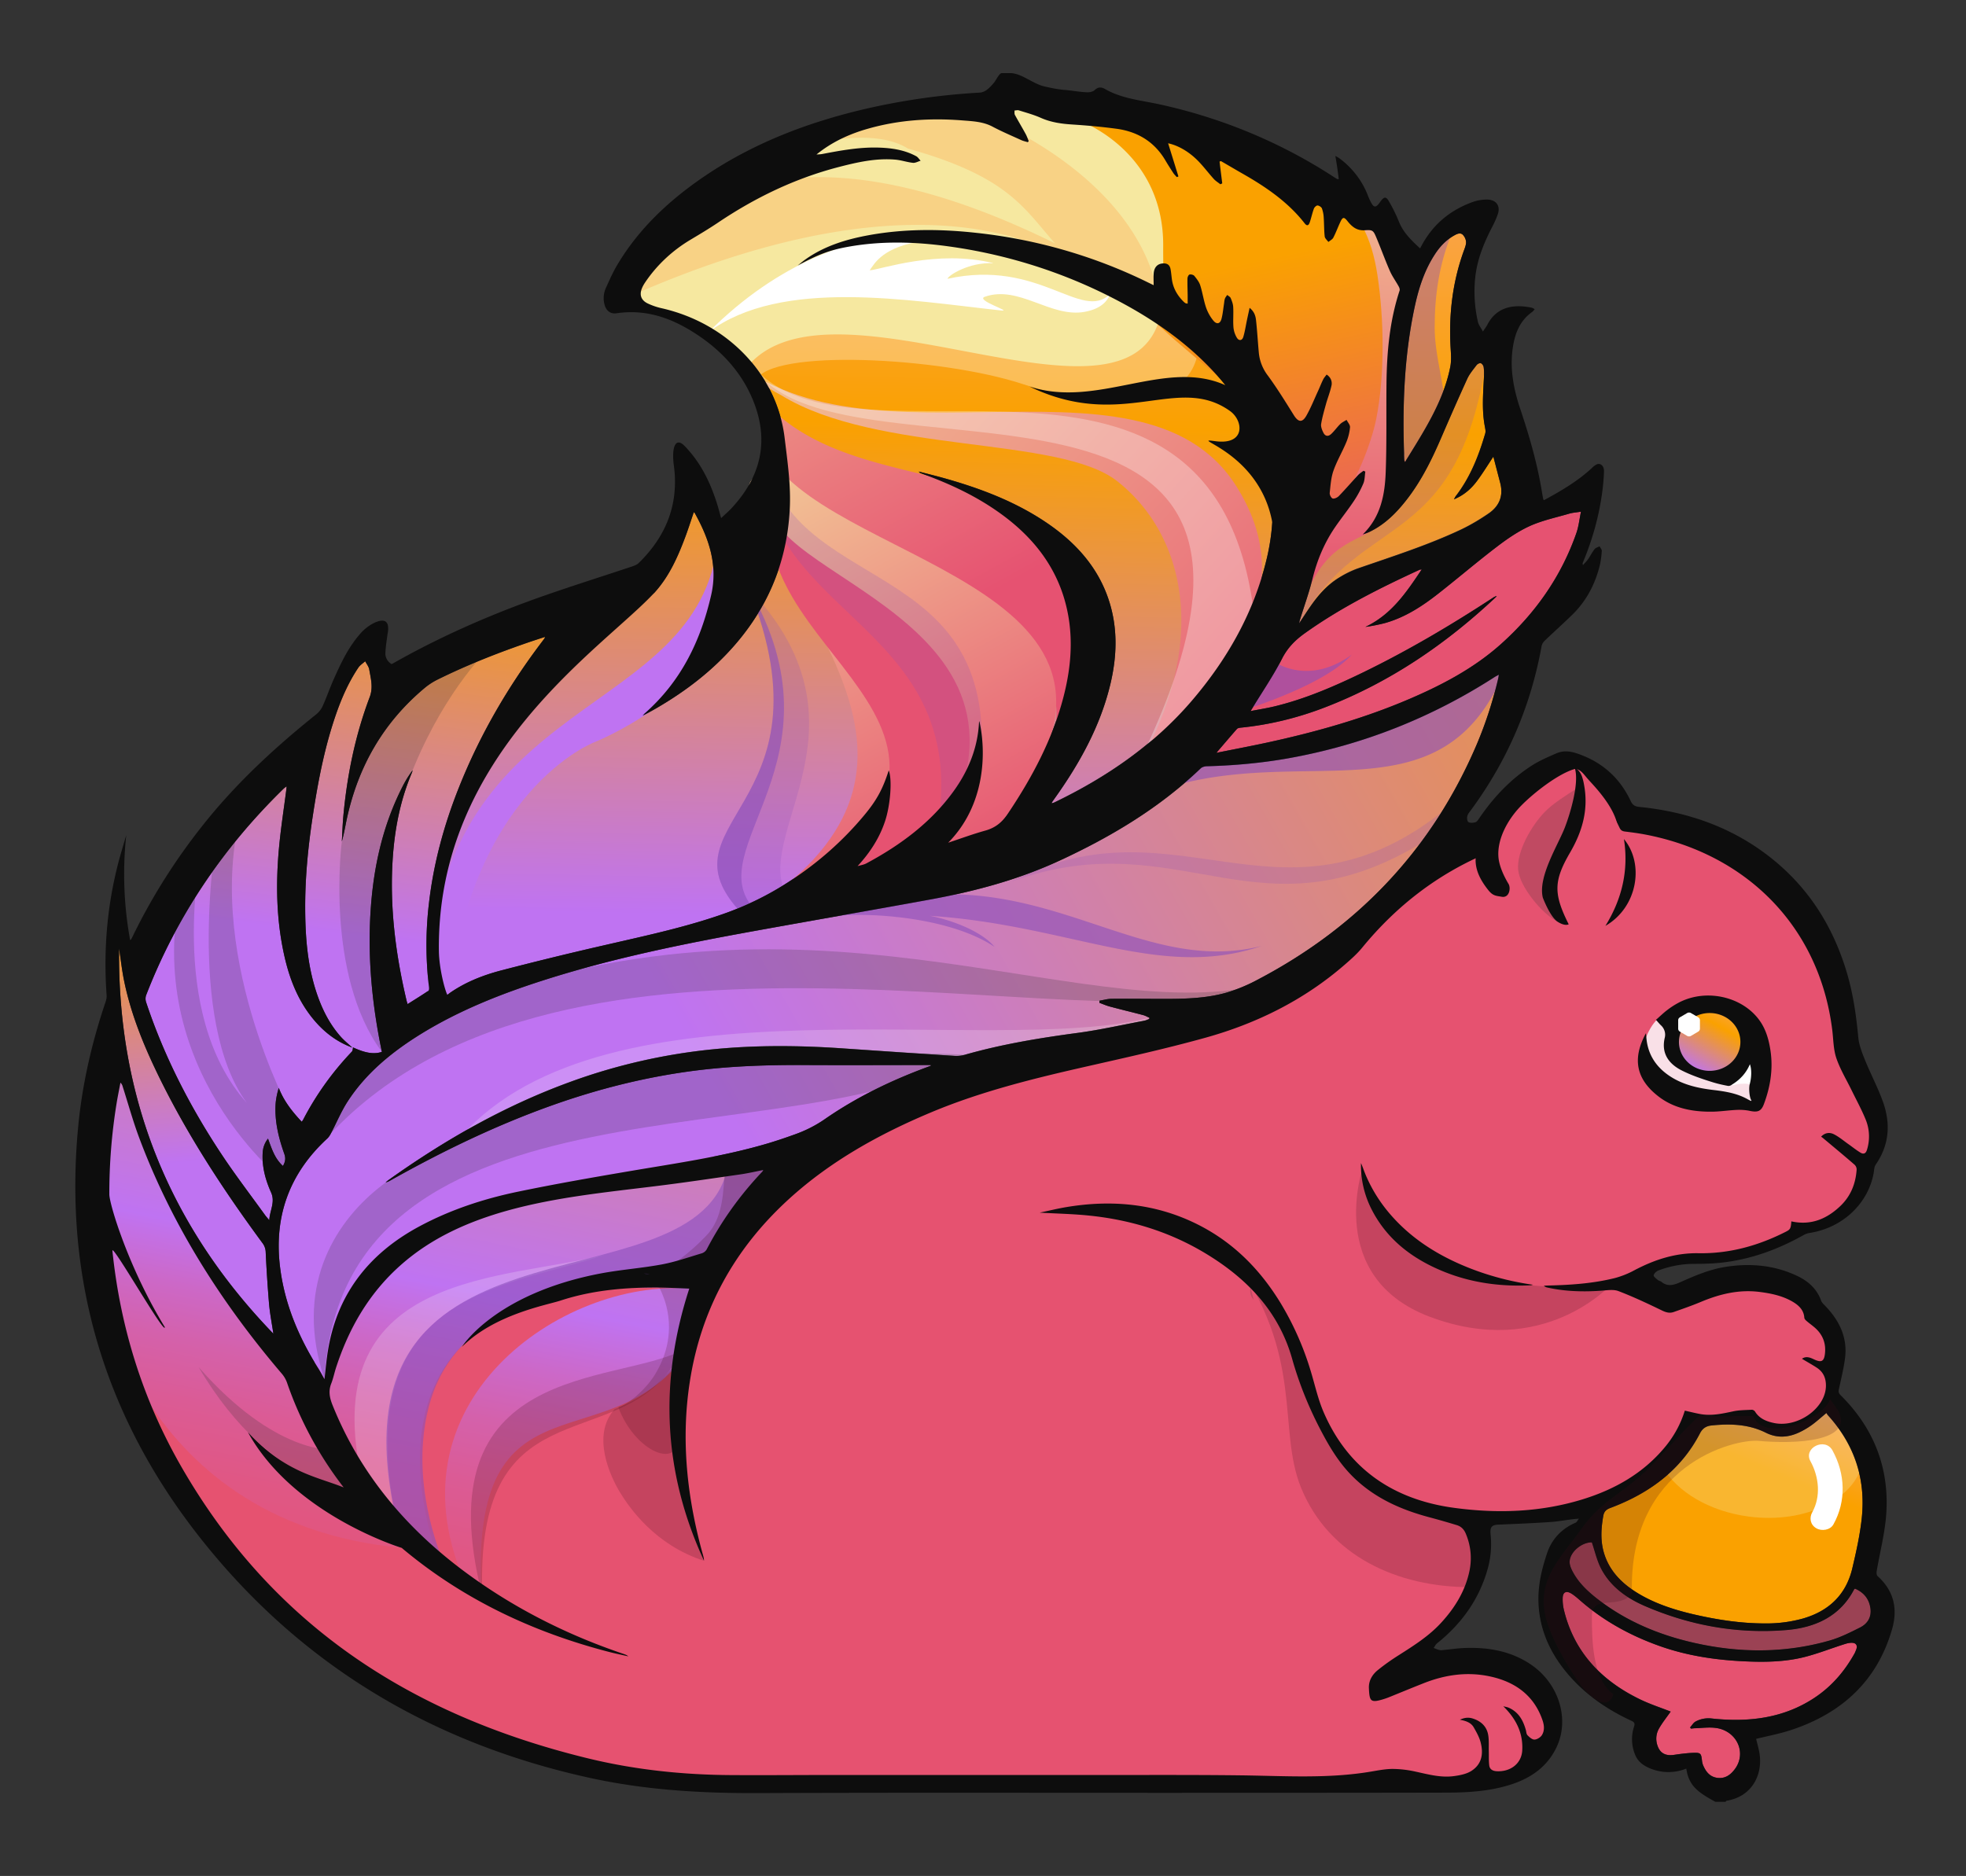 <svg xmlns="http://www.w3.org/2000/svg" xmlns:xlink="http://www.w3.org/1999/xlink" role="img" viewBox="28.56 121.56 233 222.37"><rect x="28.56" y="121.56" width="233" height="222.37" fill="#333333" stroke="none"/><title>Flink logo</title><defs><linearGradient id="a" x1="44097.34" x2="44125.809" y1="69.669" y2="-63.179" gradientTransform="matrix(-1 0 0 1 44076.355 0)" gradientUnits="userSpaceOnUse"><stop offset=".384" stop-color="#faa100"/><stop offset=".658" stop-color="#bf73f2"/><stop offset=".665" stop-color="#c370e6"/><stop offset=".685" stop-color="#cc68c7"/><stop offset=".708" stop-color="#d461ab"/><stop offset=".734" stop-color="#db5b95"/><stop offset=".764" stop-color="#e05784"/><stop offset=".802" stop-color="#e35479"/><stop offset=".854" stop-color="#e55272"/><stop offset="1" stop-color="#e65270"/></linearGradient><linearGradient id="b" x1="44081.27" x2="44111.594" y1="71.442" y2="-70.067" gradientTransform="matrix(-1 0 0 1 44076.355 0)" gradientUnits="userSpaceOnUse"><stop offset=".384" stop-color="#faa100"/><stop offset=".658" stop-color="#bf73f2"/><stop offset=".665" stop-color="#c370e6"/><stop offset=".685" stop-color="#cc68c7"/><stop offset=".708" stop-color="#d461ab"/><stop offset=".734" stop-color="#db5b95"/><stop offset=".764" stop-color="#e05784"/><stop offset=".802" stop-color="#e35479"/><stop offset=".854" stop-color="#e55272"/><stop offset="1" stop-color="#e65270"/></linearGradient><linearGradient id="c" x1="44076.297" x2="44078.102" y1="62.464" y2="-21.484" gradientTransform="matrix(-1 0 0 1 44076.355 0)" gradientUnits="userSpaceOnUse"><stop offset="0" stop-color="#faa7b5"/><stop offset=".384" stop-color="#faa100"/><stop offset=".732" stop-color="#bf73f2"/></linearGradient><linearGradient id="d" x1="44098.688" x2="44078.422" y1="53.836" y2="18.924" gradientTransform="matrix(-1 0 0 1 44076.355 0)" gradientUnits="userSpaceOnUse"><stop offset="0" stop-color="#f6e8a0"/><stop offset="1" stop-color="#e65271"/></linearGradient><linearGradient id="e" x1="44095.125" x2="44077.648" y1="32.857" y2="2.752" gradientTransform="matrix(-1 0 0 1 44076.355 0)" gradientUnits="userSpaceOnUse"><stop offset="0" stop-color="#f6e8a0"/><stop offset="1" stop-color="#e65271"/></linearGradient><linearGradient id="f" x1="44056.074" x2="44058.09" y1="55.106" y2="19.935" gradientTransform="matrix(-1 0 0 1 44076.355 0)" gradientUnits="userSpaceOnUse"><stop offset="0" stop-color="#f6e8a0"/><stop offset="1" stop-color="#e65271"/></linearGradient><linearGradient id="g" x1="44057.961" x2="44069.578" y1="19.979" y2="71.449" gradientTransform="matrix(-1 0 0 1 44076.355 0)" gradientUnits="userSpaceOnUse"><stop offset="0" stop-color="#e65271"/><stop offset=".384" stop-color="#faa100"/></linearGradient><linearGradient id="h" x1="44098.273" x2="44055.266" y1="45.738" y2="9.103" gradientTransform="matrix(-1 0 0 1 44076.355 0)" gradientUnits="userSpaceOnUse"><stop offset="0" stop-color="#f6e8a0"/><stop offset="1" stop-color="#e65271"/></linearGradient><linearGradient id="i" x1="44059.477" x2="44101.273" y1="20.133" y2="8.766" gradientTransform="matrix(-1 0 0 1 44076.355 0)" gradientUnits="userSpaceOnUse"><stop offset="0" stop-color="#faa7b5"/><stop offset=".384" stop-color="#faa100"/><stop offset=".732" stop-color="#bf73f2"/></linearGradient><linearGradient id="j" x1="43948.223" x2="44144.539" y1="68.986" y2="-36.272" gradientTransform="matrix(-1 0 0 1 44076.355 0)" gradientUnits="userSpaceOnUse"><stop offset="0" stop-color="#faa7b5"/><stop offset=".384" stop-color="#faa100"/><stop offset=".732" stop-color="#bf73f2"/></linearGradient><radialGradient id="k" cx="87651.25" cy="11560.299" r="14.877" gradientTransform="matrix(-.458 .139 .268 .883 37062.188 -22360.328)" gradientUnits="userSpaceOnUse"><stop offset=".009" stop-color="#fff"/><stop offset="1" stop-color="#fff" stop-opacity="0"/></radialGradient><radialGradient id="l" cx="78312.109" cy="34685.199" r="23.256" gradientTransform="matrix(-.478 0 0 .478 37453.621 -16583.95)" gradientUnits="userSpaceOnUse"><stop offset=".009" stop-color="#fff"/><stop offset="1" stop-color="#fff" stop-opacity="0"/></radialGradient><radialGradient id="m" cx="78312.125" cy="34685.195" r="23.246" gradientTransform="matrix(-.478 0 0 .478 37453.621 -16583.95)" gradientUnits="userSpaceOnUse"><stop offset=".009" stop-color="#fff"/><stop offset="1" stop-color="#fff" stop-opacity="0"/></radialGradient><linearGradient id="n" x1="44028.922" x2="44039.934" y1="-21.689" y2="-46.512" gradientTransform="matrix(-1 0 0 1 44076.355 0)" gradientUnits="userSpaceOnUse"><stop offset=".004" stop-color="#faa7b5"/><stop offset=".384" stop-color="#faa100"/></linearGradient><linearGradient id="o" x1="44102.258" x2="44111.285" y1="49.986" y2="-18.618" gradientTransform="matrix(-1 0 0 1 44076.355 0)" gradientUnits="userSpaceOnUse"><stop offset="0" stop-color="#faa7b5"/><stop offset=".384" stop-color="#faa100"/><stop offset=".732" stop-color="#bf73f2"/></linearGradient><linearGradient id="p" x1="44109.793" x2="44118.82" y1="50.977" y2="-17.628" gradientTransform="matrix(-1 0 0 1 44076.355 0)" gradientUnits="userSpaceOnUse"><stop offset="0" stop-color="#faa7b5"/><stop offset=".384" stop-color="#faa100"/><stop offset=".732" stop-color="#bf73f2"/></linearGradient><linearGradient id="q" x1="44123.051" x2="44118.996" y1="21.721" y2="-26.018" gradientTransform="matrix(-1 0 0 1 44076.355 0)" gradientUnits="userSpaceOnUse"><stop offset="0" stop-color="#faa7b5"/><stop offset=".384" stop-color="#faa100"/><stop offset=".732" stop-color="#bf73f2"/></linearGradient><linearGradient id="r" x1="44050.848" x2="44052.652" y1="61.92" y2="-22.035" gradientTransform="matrix(-1 0 0 1 44076.355 0)" gradientUnits="userSpaceOnUse"><stop offset="0" stop-color="#faa7b5"/><stop offset=".384" stop-color="#faa100"/><stop offset=".732" stop-color="#bf73f2"/></linearGradient><linearGradient id="s" x1="44033.848" x2="44038.316" y1="-2.303" y2="-9.677" gradientTransform="matrix(-1 0 0 1 44076.355 0)" gradientUnits="userSpaceOnUse"><stop offset="0" stop-color="#faa7b5"/><stop offset=".384" stop-color="#faa100"/><stop offset=".732" stop-color="#bf73f2"/></linearGradient></defs><symbol id="u" viewBox="-50.452 -50.955 100.904 101.91"><path fill="#E65270" d="M14.113-50.012c-1.353.017-2.704.021-4.056.021l-3.489-.003s-9.98.004-14.75.004c-.749 0-1.5-.003-2.25-.005-.751-.002-1.501-.005-2.252-.005-.47 0-.938.001-1.407.004-2.838.017-5.551.358-8.063 1.016-10.002 2.617-17.576 8.551-22.512 17.634-2.366 4.354-3.711 9.225-3.995 14.473a34.9 34.9 0 0 0 .355 7.108c.043.284.095.568.147.854l.115.65.195-.192a.617.617 0 0 0 .159-.288c.097-.318.188-.639.28-.958.19-.665.388-1.353.62-2.013 1.701-4.852 4.284-9.397 7.896-13.902a1.82 1.82 0 0 0 .313-.566c1.225-3.771 3.354-7.028 6.326-9.69 2.891-2.588 6.357-4.526 10.316-5.771a30.973 30.973 0 0 0-7.003 4.143c-3.448 2.719-5.933 6.046-7.383 9.89-.145.386-.267.852-.071 1.368.065.176.111.358.158.541.032.126.063.252.102.377.781 2.553 1.967 4.555 3.626 6.117 1.545 1.456 3.513 2.521 6.017 3.257 2.338.688 4.778.998 7.137 1.298l1.011.13c1.321.173 2.66.377 3.954.577l.779.12c.29.044.578.107.876.172l.727.152-.191-.325c-.015-.028-.027-.051-.048-.075a20 20 0 0 1-3.055-4.538.65.65 0 0 0-.354-.312c-.174-.057-.347-.113-.52-.171-.551-.185-1.119-.371-1.697-.486a32.759 32.759 0 0 0-1.876-.3c-.494-.07-.988-.139-1.479-.229-1.653-.294-2.932-.825-3.899-1.636.212.051.431.083.646.114.3.043.608.089.889.186 1.524.53 3.196.776 5.263.776l.279-.001a30.14 30.14 0 0 0 1.117-.039l.726-.03-.054-.179c-1.483-4.845-1.441-9.599.119-14.157-.653 3.091-.772 5.962-.368 8.737.618 4.241 2.486 7.896 5.556 10.863 2.07 2.001 4.667 3.681 7.938 5.133 2.841 1.263 5.801 2.021 8.589 2.691l.527.127c1.988.478 4.044.972 6.036 1.557 2.987.875 5.583 2.314 7.716 4.284.319.295.682.63.968 1 2.037 2.64 4.412 4.513 7.258 5.727a.572.572 0 0 1 .235.221c.931 1.52 2.048 2.639 3.415 3.424.305.175.609.263.904.263.374 0 .748-.144 1.113-.421.138-.106.264-.217.375-.33.479-.481.863-1.073 1.211-1.859.043-.094.082-.124.187-.137.347-.046.705-.093 1.06-.163 5.812-1.15 9.859-5.622 10.562-11.673.019-.161.032-.324.045-.486.031-.384.062-.78.177-1.137.144-.451.361-.895.573-1.321.093-.189.188-.382.276-.575.075-.166.154-.33.232-.494.185-.389.374-.786.531-1.193a2.93 2.93 0 0 0 .084-1.908c-.08-.277-.248-.318-.341-.318a.425.425 0 0 0-.224.071c-.16.103-.309.217-.458.335-.07.058-.142.111-.214.165-.08.062-.159.123-.237.188-.187.146-.362.288-.557.395a.444.444 0 0 1-.214.061.382.382 0 0 1-.211-.065l.274-.245c.489-.434.977-.869 1.457-1.31a.539.539 0 0 0 .159-.4c-.057-.908-.374-1.661-.945-2.241-.68-.688-1.393-1.022-2.178-1.022-.168 0-.339.016-.513.047-.032-.305-.097-.419-.351-.555-1.606-.871-3.172-1.295-4.785-1.295l-.252.002c-1.099 0-2.169-.312-3.369-.981a4.934 4.934 0 0 0-1.119-.476c-1.031-.274-2.072-.377-3.013-.421a9.277 9.277 0 0 1 1.279-.083c.289 0 .587.012.909.033l.184.019c.136.013.274.025.406.025.177 0 .323-.022.446-.073.841-.344 1.663-.76 2.433-1.154.151-.078.26-.11.361-.11.056 0 .11.011.167.032l.225.084c.421.159.856.323 1.271.507.987.439 1.838.646 2.678.646.225 0 .45-.017.673-.047.576-.078 1.248-.21 1.854-.583.299-.184.698-.491.735-1.064a.254.254 0 0 1 .069-.088c.073-.067.149-.131.227-.195a4.37 4.37 0 0 0 .233-.202c.47-.431.677-.977.619-1.624-.018-.181-.058-.605-.421-.605-.11 0-.239.04-.418.131a1.15 1.15 0 0 1-.207.088c.177-.108.349-.217.518-.332.401-.273.597-.691.578-1.242-.038-1.2-1.302-2.336-2.601-2.336-.154 0-.306.019-.451.05-.383.084-.859.244-1.146.742a.155.155 0 0 1-.049.038l-.22-.01a4.258 4.258 0 0 1-.778-.078l-.073-.017c-.423-.098-.859-.195-1.305-.195-.178 0-.345.016-.507.047-.199.037-.396.086-.598.136l-.146.035a6.459 6.459 0 0 0-1.109-2.094c-1.131-1.438-2.639-2.452-4.607-3.097-1.427-.47-2.961-.705-4.562-.705-.841 0-1.724.063-2.623.191-3.546.507-6.021 2.435-7.359 5.729-.225.552-.376 1.138-.524 1.706-.071.274-.144.554-.224.827-.42 1.429-.949 2.689-1.619 3.859-1.216 2.123-2.72 3.636-4.599 4.625a10.373 10.373 0 0 1-4.884 1.192c-.728 0-1.489-.069-2.264-.208-.157-.028-.313-.062-.472-.096a30.967 30.967 0 0 0 1.592-.106c2.431-.246 4.645-.993 6.58-2.219 2.633-1.671 4.249-3.747 4.937-6.345a22.68 22.68 0 0 1 1.634-4.299c.404-.812.918-1.752 1.658-2.546 1.046-1.119 2.394-1.884 4.241-2.403a45.862 45.862 0 0 0 1.506-.458c.276-.089.468-.28.587-.587a4.06 4.06 0 0 0 .213-2.27c-.217-1.109-.744-2.136-1.613-3.139-.686-.791-1.538-1.366-2.362-1.923a12.328 12.328 0 0 1-1.157-.875c-.303-.26-.46-.6-.443-.958.026-.59.07-.612.18-.612.092 0 .237.035.471.111.115.038.229.084.342.134l.686.296c.392.169.783.339 1.178.503.856.357 1.703.54 2.515.54.434 0 .868-.052 1.291-.153 1.52-.364 2.518-1.267 2.966-2.686.12-.384.103-.712-.055-.979a.723.723 0 0 0-.54-.331c-.184 0-.356.163-.488.308a.506.506 0 0 0-.106.279c-.006.03-.011.062-.018.09-.135.505-.322.835-.604 1.056.504-.685.73-1.417.689-2.23-.042-.807-.646-1.369-1.471-1.369l-.103.003c-.313.019-.512.188-.545.466-.022.192-.022.39-.023.58 0 .079 0 .159-.002.237-.002.104-.001.205 0 .309 0 .222.001.431-.027.637-.062.444-.326.744-.785.891a.368.368 0 0 1-.098.023.861.861 0 0 0 .344-.346c.17-.315.315-.602.394-.911.204-.821.003-1.461-.581-1.853-.303-.201-.691-.276-1.033-.324a2.868 2.868 0 0 0-.412-.026c-.511 0-1.011.12-1.493.234l-.245.059a5.609 5.609 0 0 1-1.251.159c-.332 0-.677-.064-1.011-.126l-.155-.028c-2.533-.456-4.81-.677-6.959-.677l-.376-.016z"/><path fill="#430A1D" d="M34.73-20.451s-3.735-4.456-10.078-1.903c-5.81 2.341-3.692 8.784-3.692 8.784s1.03-3.996 4.036-5.51c4.352-2.193 9.734-1.371 9.734-1.371zm-18.403-1.908c.809-.822.824-1.663 1.078-2.688.479-1.928 1.068-3.602 2.296-5.188 1.181-1.524 2.594-2.602 4.419-3.303 1.581-.606 3.614-.427 3.311-2.781l-.53-1.982c-4.04 0-7.825 1.844-9.367 5.854-1.352 3.518.241 7.769-3.857 13.717.328-.402 2.231-3.201 2.65-3.629z" opacity=".2"/><path fill="#2B2B2B" d="M14.727-20.611c.062-.25.118-.504.175-.757-.151.185-.229.421-.175.757z" opacity=".2"/><path fill="url(#a)" d="M-32.349-35.983c-15.241 1.506-17.035 16.677-17.035 16.677s-.828 7.032 1.104 13.93c1.241-12.55 11.309-21.239 11.309-21.239s2.212-7.151 4.622-9.368z"/><path fill="#2B2B2B" d="M-36.15-30.205s-3.196-.304-7.461 4.873c4.112-7.461 9.441-7.613 9.441-7.613l-1.98 2.74z" opacity=".2"/><path fill="url(#b)" d="M-27.912-38.917c-.799 14.03 7.438 7.52 11.69 14.96 1.195 6.51 4.782 10.628 4.782 10.628s-25.506 4.782-25.907-13.817c.888-4.027 4.792-7.921 7.236-10.028-.478 1.078-6.567 17.833 13.711 16.467-6.999.596-17.105-6.716-12.288-17.67.483-.352.776-.54.776-.54z"/><path fill="#FFF" d="M-21.017-18.684c-5.272-1.982-14.225-1.973-11.677-15.426-.408-.306-2.446 2.854-1.937 2.547-2.344 12.028 8.184 11.333 13.614 12.879z" opacity=".2"/><path fill="#8B4FBA" d="M-14.341-13.865c5.127 2.028.964-3.722.236-4.642-1.683-2.128-5.941-1.436-8.21-2.146-1.305-.408-6.536-1.175-8.269-6.128-.77-2.194-1.06-5.781.581-10.146-.407-.308-3.104 2.646-2.594 2.342-4.328 19.33 16.086 12.392 18.256 20.72z" opacity=".6"/><path fill="#F9E0E7" d="M36.631-5.972c.139.384.378.875.679 1.165.07-.033.145-.037.202-.073.5.324 1.29.281 1.918.281.376 0 .924.104 1.287-.037.528-.205.468-.761.689-1.182.414-.786 1.69-.796 1.695-1.907.004-.523.135-1.232.001-1.744-.1-.38-.525-.264-.891-.264-1.109 0-2.215-.031-3.326-.031l-1.536 1.145c-.41-.131-.731.729-.787 1.021-.092.482-.104 1.149.069 1.626z"/><path fill="#FFF" d="M41.756-7.494c.188.077.465.378.581.555.084.127.06.208.24.203.469-.013.473-.646.449-.973-.028-.418-.197-.802-.258-1.213-.152.038-.236.229-.407.277-.136.04-.331.021-.473.015-.208-.009-.496-.149-.684-.069l.552 1.205z"/><path fill="url(#c)" d="M-18.99 13.068c.07.081.088.105.11.128 2.035 1.9 3.114 4.298 3.694 6.979.381 1.755-.105 3.303-.895 4.816-.014.025-.039.05-.066.084-.158-.494-.302-.979-.47-1.456-.413-1.176-.913-2.314-1.707-3.288-.317-.388-13.613-7.753-12.244-24.064.009-.101.026-.197.04-.31.246.229.461.466.708.661.885.692 1.907 1.133 2.973 1.431a190.04 190.04 0 0 0 5.881 1.525c2.237.548 4.487 1.056 6.645 1.882a16.52 16.52 0 0 1 3.437 1.82 18.827 18.827 0 0 1 4.207 3.956c.699.891 1.025 1.571 1.34 2.618.199-.539.095-2.041-.205-2.999-.31-.99-.837-1.854-1.524-2.647.165.053.345.08.492.164 1.902 1.084 3.587 2.419 4.831 4.249.834 1.226 1.342 2.568 1.413 4.062.001.021.01.042.017.075.396-1.832.339-4.952-1.727-7.17.73.258 1.39.517 2.066.718.559.166.928.493 1.237.984 1.356 2.146 2.48 4.396 3.088 6.877.47 1.916.587 3.84.06 5.765-.598 2.176-1.912 3.851-3.7 5.182-1.242.925-2.612 1.611-4.05 2.173-.087.034-.174.065-.259.103-.014.005-.021.021-.076.081.498-.137.945-.253 1.386-.384 2.06-.612 4.034-1.41 5.782-2.688 1.56-1.14 2.754-2.562 3.351-4.432.533-1.674.487-3.366.104-5.058-.56-2.467-1.709-4.665-3.109-6.746a15.698 15.698 0 0 1-.126-.193c-.006-.01-.005-.026-.013-.062.058.021.104.036.146.059 2.931 1.499 5.537 3.416 7.613 5.992 2.016 2.5 3.483 5.284 4.18 8.438.877 3.98-.085 7.514-2.663 10.631-1.629 1.973-3.643 3.465-5.873 4.681a27.266 27.266 0 0 1-9.177 3.061c-1.842.269-3.686.32-5.527-.034-1.012-.192-1.668-.458-2.79-1.106.142.121.277.249.426.358 1.007.765 2.168 1.16 3.387 1.407 2.016.408 4.049.403 6.082.166a27.26 27.26 0 0 0 8.991-2.646c.278-.14.553-.283.86-.441 0 .258-.015.483.004.706.026.344.199.541.47.573.258.032.41-.065.46-.319.041-.215.052-.436.083-.652.07-.492.298-.909.636-1.271a.629.629 0 0 1 .115-.097c.019-.015.046-.014.118-.028v.502c-.005.329-.018.659-.011.988.003.081.06.211.116.227.077.021.217-.018.265-.079.129-.17.268-.354.327-.556.129-.428.187-.876.321-1.301.088-.275.228-.547.403-.775.192-.25.386-.195.459.111.068.286.093.583.136.875.015.101.018.205.049.299.025.081.084.148.128.223.066-.061.163-.106.192-.182.067-.17.133-.353.141-.532.021-.396-.016-.795.013-1.189.015-.21.085-.434.188-.616.114-.203.297-.179.36.048.091.324.136.659.202.99l.147.721c.265-.226.329-.477.355-.72.068-.647.101-1.297.158-1.945.044-.486.211-.913.498-1.328.521-.755.982-1.554 1.448-2.346.24-.406.462-.443.686-.025.254.475.443.982.658 1.479.094.217.173.438.272.652.046.104.124.192.195.3a.623.623 0 0 0 .267-.667c-.073-.361-.206-.712-.3-1.069-.101-.39-.209-.779-.27-1.177-.023-.16.049-.352.122-.507.103-.225.267-.252.443-.076.179.178.318.395.492.576.099.104.235.167.354.249.067-.146.203-.298.191-.438a3.163 3.163 0 0 0-.205-.878c-.222-.565-.521-1.103-.712-1.676-.138-.416-.164-.871-.209-1.312-.012-.108.078-.299.163-.33.089-.031.265.057.344.144.363.398.704.819 1.06 1.228.087.102.203.174.305.262.035-.018.068-.032.103-.051-.034-.231-.025-.481-.109-.696a6.506 6.506 0 0 0-.524-1.033c-.323-.517-.692-1.002-1.023-1.512-.612-.943-1.017-1.973-1.271-3.069-.183-.788-.443-1.559-.671-2.334-.027-.096-.061-.189-.065-.296.199.317.393.641.599.957.431.664.928 1.274 1.596 1.714.336.22.697.418 1.073.556 1.933.711 3.887 1.372 5.73 2.299.524.267 1.025.588 1.502.936.603.438.826 1.049.646 1.789l-.383 1.562c-.312-.498-.587-.978-.902-1.428s-.704-.832-1.283-1.089c.052.099.067.142.093.177.812 1.119 1.28 2.391 1.642 3.708.037.136-.005.3-.029.447-.166.96-.086 1.922-.043 2.885.01.191.01.39-.017.58-.011.088-.083.198-.158.231-.051.023-.184-.047-.229-.108-.186-.262-.394-.519-.519-.808a202.928 202.928 0 0 1-1.465-3.524c-.598-1.469-1.272-2.895-2.299-4.121-.464-.555-.993-1.038-1.642-1.375a2.603 2.603 0 0 0-.395-.158c1.005 1.039 1.231 2.354 1.276 3.699.059 1.722.025 3.448.042 5.172.018 1.864.172 3.712.728 5.508.021.071-.014.175-.053.246-.157.306-.356.592-.486.908-.273.663-.501 1.343-.768 2.01-.156.392-.209.421-.629.391-.452-.032-.722.227-.962.548-.183.243-.258.237-.384-.048-.137-.31-.245-.629-.393-.934-.051-.104-.181-.172-.275-.256-.072.106-.192.21-.204.323-.039.369-.029.741-.055 1.111a1.98 1.98 0 0 1-.099.542c-.03.081-.154.169-.243.176-.064.005-.175-.104-.202-.186-.091-.263-.145-.537-.228-.802-.067-.213-.162-.236-.289-.062-.925 1.26-2.159 2.153-3.478 2.947-.389.234-.772.479-1.159.715-.027-.009-.054-.019-.079-.026l.149-1.285c-.035-.019-.07-.035-.104-.053-.122.104-.262.19-.364.312-.257.303-.489.625-.749.927-.514.604-1.162 1.036-1.785 1.179.197-.675.385-1.314.571-1.955-.029-.015-.061-.027-.09-.04-.065.08-.14.154-.193.241-.151.245-.3.489-.438.741-.594 1.075-1.51 1.695-2.712 1.868-.818.118-1.645.196-2.469.252-.605.042-1.184.131-1.738.396-.388.175-.804.295-1.212.431-.069.024-.159-.005-.239-.01.006-.087-.012-.188.023-.26.192-.376.401-.743.594-1.119.071-.135.117-.284.173-.427l-.055-.061c-.123.041-.251.069-.366.125-.532.258-1.072.501-1.586.791-.524.296-1.1.32-1.668.368-1.775.149-3.528.03-5.243-.489-1.043-.314-2.007-.788-2.855-1.521.107.011.217.011.321.03 1.036.213 2.072.413 3.138.378.725-.023 1.432-.139 2.07-.507.101-.058.166-.18.248-.271-.143-.05-.293-.146-.43-.128-.331.039-.655.162-.988.189-1.062.095-2.084-.15-3.095-.429-2.448-.672-4.665-1.815-6.724-3.286-.502-.357-1.023-.688-1.544-1.02a8.097 8.097 0 0 1-2.489-2.492 1.993 1.993 0 0 1-.195-.382c-.133-.37-.035-.679.315-.863.249-.132.527-.226.803-.293 3.659-.892 6.384-3.908 6.806-7.639.159-1.399.354-2.802.284-4.221-.161-3.257-1.328-6.095-3.502-8.519-1.293-1.442-2.822-2.589-4.495-3.554-.033-.023-.069-.038-.167-.089z"/><path fill="#8B4FBA" d="M27.897 34.689c-1.554-12.138-6.941-9.391-10.465-16.167-.193.256-.637-1.816.251 2.031.889 3.851 3.436 2.112 5.847 6.516 3.053 5.567 2.443 6.066 4.367 7.62z" opacity=".2"/><path fill="#FFF" d="M11.804 34.461c-.578-3.474-5.49-3.317-9.693-1.843-4.568 1.602-14.057 2.116-14.821.205-.381-.438-1.146 1.363-1.146 1.363s7.207 7.863 19.272-.436c-.491.764 4.336 3 4.336 3s1.452.441 2.052-2.289z" opacity=".3"/><path fill="#8B4FBA" d="M-13.195 1.104c.262-.65 2.396-.212 2.596.803-3.148 3.566 5.14 10.119-2.504 18.672C-8.1 7.384-18.75 6.847-13.195 1.104z" opacity=".2"/><path fill="#8B4FBA" d="M-13.195 1.104c.262-.65.215-.464.415.551-3.148 3.567 5.237 8.768-.323 18.924C-8.1 7.384-18.75 6.847-13.195 1.104z" opacity=".6"/><path fill="url(#d)" d="M-1.723 3.708c15.128 15.919-3.997 13.253-10.23 24.058.011.186.024.366.024.557a9.212 9.212 0 0 1-.998 4.17C-7.093 23.84 7.697 31.47 4.824 13.781c-.259-.91-2.317-9.874-6.547-10.073z"/><path fill="url(#e)" d="M-1.723 3.708C-7.952.651-13.397.562-13.139 1.469c12.375 8.397 2.385 17.05.056 25.201.159.658 1.154.903 1.154 1.65 0 .08-.009.156-.011.235.18-.809.606-1.09 1.014-1.5 5.752-5.802 24.036-7.741 9.203-23.347z"/><path fill="#E65271" d="M-3.674 3.945c9.58 14.308-8.304 17.026-8.174 21.562-1.425-9.33 15.717-13.324-.389-24.491-.258-.906 2.334-.128 8.563 2.929z"/><path fill="url(#f)" d="M23.094 28.8c.761-1.271-.084-2.771-.97-4.176-.818-1.298-2.793-.873-4.133-4.002l.115 2.438c1.485 2.587-1.027 6.148-1.726 8.555-1.19 4.1-2.484 7.883-.907 12.043.107.279.198.585.306.872.786-.581 1.38-1.16 2.057-2.043.447-.586.291 1.512.879 1.071.432-.319-.021-1.803.391-2.146.462-.39.74 1.868 1.075 1.368.781-1.174 1.229-.429 1.562-.781.301-.319 1.005-2.778 1.289-3.111.278-.323.543-.656.805-.991-.158-1.79-.506-3.802-1.082-5.417-.543-1.526-.569-2.162.339-3.68z"/><path fill="#E65271" d="M1.8 47.49a.314.314 0 0 1 .11-.023c.419.007-1.129 1.954-.684 1.954.751 0 1.812-.776 2.547-.833 1.552-.119 3.161-.084 4.536-.713 1.318-.604 1.904-2.479 2.199-2.558.297-.082-.717 2.167-.426 2.067.493-.166.887-.41 1.212-.68 1.3-1.861 1.722-11.084-.185-10.846-2.004.25 3.161-.708 3.182-.631 1.727 6.521-2.121 10.531-1.947 10.305.227-.3.411-.533.606-.608.411-.158-.255 1.572.12 1.343 1.193-.729 2.039-1.243 2.734-1.761.021-.03.027-.102.061-.088.512.213 3.672.956 1.267-10.396 3.652 7.391.793 10.291 1.073 9.988 1.297-1.4 1.562-4.818 1.729-6.845.158-1.901-1.038-6.235-2.588-7.668-1.091-1.008-1.069.24-1.479 1.204-.673 1.583-1.907 2.859-3.027 4.163-.834.97-1.846 1.679-2.763 2.547-.999.946-1.525 2.268-2.418 3.306-.798.928-1.78 1.667-2.539 2.635-.851 1.084-1.421 2.324-2.361 3.322-.299.32-.633.56-.959.816z"/><path fill="url(#g)" d="M8.803 48.526c2.232.007 3.633-1.062 5.48-2.084 1.531-.851 3.412-.859 4.705-2.031 1.717-1.559 2.46-3.104 2.783-5.386.369-2.598.413-5.91-.078-8.499-.252-1.328-1.196-4.05-2.191-5.021l-1.194.76c-2.355 6.081-9.453 8.576-12.139 14.553-.792 1.759-1.09 4.045-1.109 5.967-.021 2.012 2.117 1.736 3.743 1.741z"/><path fill="#F6E8A0" d="M-13.406 33.33a9.274 9.274 0 0 1-5.767 4.039c-.614.137-1.714.519-.625 1.83 1.165 1.818 2.839 2.516 3.74 3.184 3.623 2.69 2.125 2.965 4.239 3.209.826.096.608.168 1.027 0s-.322.118-.587.293c-2.358 1.561-2.188-1.553-1.174-.88 3.018 2.334 9.97 3.972 11.919 3.638.284-.048 2.243-1.18 2.543-1.175.419.007-1.129 1.954-.684 1.954.751 0 1.812-.776 2.547-.833 1.521-.117 6.146-2.238 6.113-7.822-.01-1.706.095-2.902-.135-4.015-1.686-8.168-18.759 3.295-23.156-3.422z"/><path fill="#FFF" d="M7.03 38.365c-.791.988-5.933 2.769-5.933 2.769s-8.54 2.943-16.415-5.438c4.025 3.195 11.098 1.855 16.213 1.265.676-.079-1.461.603-.901.81 1.9.703 3.659-1.267 5.553-.887.883.177 1.414.656 1.483 1.481z"/><path fill="#F6E8A0" d="M.48 39.748c-3.136.826-6.271-.383-6.875-.42.284.427.747 1.412 3.07 1.752.534.079 1.604-.007 2.165-.006 1.004.002 1.627-.24 2.513-.667.565-.272 1.931-.562 2.365-.494 0 0 4.806-.362 3.214-1.992-1.59-1.629-3.912 2.101-9.006.908.001.166 1.165.997 2.554.919z"/><path fill="#F8D285" d="M-4.274 46.507c-1.982 1.312-5.447.187-5.897.193-.01.046.017.097.098.148 3.019 2.334 7.492 2.126 9.441 1.792a.557.557 0 0 0 .093-.03c.422-.162 1.801-.939 2.303-1.11 2.938-1.665 7.58-5.181 7.989-10.751-1.669.742-2.869 1.465-3.791 2.169-.31.237-7.332 7.576-25.917-1.242 0 0-.517.284-.222.948 4.197 6.744 11.86 8.681 24.063 2.294-1.73 2.062-2.569 3.931-8.16 5.589z"/><path fill="url(#h)" d="M7.606 8.604c6.884 7.039 9.689 12.298 6.357 17.961-5.396 9.178-22.014-.395-29.241 8.865.766-.875 2.394-2.608 3.969-3.46 5.357-3.5 15.44-2.374 18.653-5.08 4.133-3.48 5.189-10.497.262-18.286z"/><path fill="url(#i)" d="M-14.819 23.316c-.008-.472 1.072-3.195.903-3.822-1.45-5.353-7.734-7.979-7.734-7.979s-7.037-2.832-8.155-15.776c-1.284-.924-1.106 1.043-1.066 1.917.799 16.976 14.922 15.078 16.052 25.66z"/><path fill="url(#j)" d="M9.123-4.735c-.116.053-.227.123-.348.158-.617.172-1.238.33-1.856.506-.195.055-.381.144-.572.217l.004.124c.222.04.441.11.663.113.887.01 1.775-.002 2.663-.004 1.253-.003 2.512.003 3.721.369a8.9 8.9 0 0 1 1.706.751c5.713 3.18 9.75 7.834 12.179 13.895.497 1.239.878 2.52 1.172 3.82.018.072.026.147.048.272-.095-.058-.156-.086-.213-.123-3.496-2.395-7.314-4.019-11.481-4.808a28.773 28.773 0 0 0-4.509-.466.517.517 0 0 1-.333-.124c-2.266-2.311-4.942-4.019-7.83-5.439C1.834 3.393-.599 2.707-3.1 2.221c-3.207-.623-6.422-1.215-9.63-1.832-3.939-.757-7.858-1.598-11.666-2.886-2.415-.816-4.756-1.797-6.896-3.202-1.611-1.06-3.045-2.312-4.059-3.979-.356-.588-.609-1.239-.915-1.858a1.179 1.179 0 0 0-.202-.312c-2.124-2.077-2.96-4.604-2.634-7.536.242-2.169 1.018-4.153 2.127-6.02.131-.219.242-.447.344-.64.053.473.095 1.003.169 1.528.469 3.341 2.19 5.829 5.117 7.491 1.703.97 3.537 1.611 5.438 2.031 2.084.46 4.186.847 6.287 1.228 2.551.461 5.116.846 7.596 1.628.482.151.959.326 1.432.506.61.229 1.18.524 1.711.918 1.758 1.295 3.684 2.287 5.715 3.081.055.021.109.045.163.066.003.008.004.019.012.042-.033.003-.062.007-.092.007-2.272-.002-4.547-.014-6.819-.002-2.032.013-4.058-.05-6.074-.315-2.791-.37-5.492-1.093-8.122-2.094-3.103-1.184-6.04-2.699-8.887-4.399a.728.728 0 0 0-.257-.108c.053.043.103.091.155.131 3.117 2.363 6.436 4.381 10.097 5.796a30.92 30.92 0 0 0 7.901 1.917c2.396.253 4.793.229 7.191.055 2.074-.151 4.147-.302 6.222-.444.18-.015.373.011.547.062 2.051.624 4.15.991 6.269 1.292 1.251.179 2.486.479 3.726.726.085.017.165.061.245.094a5.4 5.4 0 0 1 .012.072z"/><path fill="#FFF" d="M-29.061-11.728C-20.937-2.023.141-7.11 9.123-4.736 3.436-8.003-1.19-7.438-1.19-7.438s-19.409 2.143-27.871-4.29z" opacity=".2"/><path fill="#E65271" d="M33.056 25.101c-.275-.047-.478-.06-.664-.12-.732-.229-1.495-.399-2.181-.729-.653-.315-1.258-.762-1.824-1.222-1.097-.892-2.144-1.841-3.226-2.744-.886-.739-1.827-1.4-2.947-1.743a8.57 8.57 0 0 0-1.114-.235c1.46.735 2.277 2.045 3.124 3.389-.072-.013-.098-.01-.117-.019-2.226-1.089-4.407-2.252-6.388-3.759-.529-.403-.946-.861-1.244-1.486-.476-.994-1.079-1.929-1.627-2.887l-.117-.2c.48.101.9.168 1.312.273 1.744.446 3.366 1.201 4.958 2.021 2.487 1.287 4.853 2.775 7.151 4.372a.81.81 0 0 0 .232.122c-.021-.029-.038-.061-.063-.085-2.725-2.717-5.781-4.955-9.353-6.438a17.025 17.025 0 0 0-4.813-1.246c-.062-.009-.143-.028-.178-.071-.371-.449-.733-.903-1.143-1.41 1.016.218 1.973.409 2.924.63 2.66.618 5.268 1.403 7.759 2.535 1.84.836 3.593 1.819 5.07 3.217 1.948 1.846 3.382 4.03 4.218 6.588.123.375.161.783.251 1.247z"/><path fill="#8B4FBA" d="M-12.963.399c.789.265 1.688.593 2.647.961C.99 4.886 4.726 7.825 4.726 7.825l11.357 8.408s1.856-1.421 4.258.437c-1.637-1.965-6.66-3.494-6.66-3.494s-.232-1.546-1.87-2.747c4.47 1.519 11.979 1.084 17.189 5.775-3.94-11.144-13.725-2.649-23.182-9.58C4.726 5.969-9.698 2.282-2.53 2.535c7.167.252 11.89-4.639 17.877-3.036C9.727-2.539 4.761.727-3.067 1.276-1.849 1.032-.18.361.531-.556-2.307 1.47-7.861 1.563-9.18 1.1a34.449 34.449 0 0 1-3.783-.701z" opacity=".6"/><path fill="#2B2B2B" d="M14.155-3.038c-8.237-3.272-37.35 6.206-50.421-8.498 0 0-.979.438 4.226 6.273 20.468 9.784 35.701.532 46.195 2.225z" opacity=".2"/><path fill="url(#k)" d="M26.891 9.996c2.437 1.371.457-1.98-1.979-3.959-9.594-6.7-13.933.924-23.448-2.745 14.559 8.025 15.985-1.976 25.427 6.704z" opacity=".7"/><path fill="#8B4FBA" d="M26.146 8.094c2.438 1.371 1.202-.078-1.234-2.058-9.594-6.7-13.933.924-23.448-2.745 9.367 5.212 15.241-3.876 24.682 4.803z" opacity=".2"/><path fill="url(#l)" d="M-21.22 11.687c-4.438-4.062-.958-12.957-.958-12.957l-3.159-.677s-3.188 8.599 4.117 13.634z" opacity=".7"/><path fill="url(#m)" d="M-13.56 18.501c3.345-5.953-5.526-14.142-.762-17.041-.076-.391-2.724-1.719-2.6-1.335-5.879 9.021 3.817 11.172 2.544 16.812-6.799-9.275-6.872-11.111-3.569-16.983-.041-.032-.404-.506-.765-.236-5.165 3.873-6.619 8.224 5.152 18.783z" opacity=".7"/><path fill="#8B4FBA" d="M-2.629 6.403C-2.417 3.615-.47 8.144-.175 11.27c.254 11.698-11.607 8.869-12.149 18.333-1.154-10.766 11.681-10.53 9.695-23.2z" opacity=".2"/><path fill="#FFF" d="M8.871 11.043c.21-2.788 5.808 4.388 6.104 7.513-1.878 20.071-22.536 7.864-27.937 15.258 4.461-8.099 33.336 3.17 21.833-22.771z" opacity=".3"/><path fill="url(#n)" d="M46.669-28.038c-.303-.266-.552-.508-.826-.718a4.45 4.45 0 0 0-.709-.438c-.604-.292-1.212-.33-1.823-.006-.951.504-1.971.542-3.012.428-.303-.032-.501-.176-.64-.459-1.043-2.146-2.781-3.524-4.958-4.396-.249-.1-.366-.216-.41-.487-.111-.683-.157-1.355.005-2.036.263-1.089.941-1.87 1.853-2.471.956-.63 2.021-1.001 3.122-1.277 1.323-.327 2.662-.548 4.029-.544a7.078 7.078 0 0 1 2.05.284c1.493.451 2.414 1.448 2.753 2.955.219.979.426 1.968.526 2.963.229 2.281-.382 4.328-1.889 6.084-.027.034-.045.075-.071.118z"/><path fill="#F6E8A0" d="M42.355-28.207c.113-.685 1.399-.871 1.996-.851 1.051.035 1.731.648 2.414 1.444.11.13.196.258.271.389 1.19-.949 1.855-2.234 1.672-3.545-.324-2.31-3.169-3.817-6.352-3.37-2.201.31-3.988 1.475-4.772 2.928.582.744.81 1.689 1.577 2.333.747.624 2.223.714 3.194.672z" opacity=".3"/><path fill="url(#o)" d="M-35.045-6.486c.689-.34 1.169-.414 1.596-.26-.491 2.5-.748 5.021-.661 7.558.098 2.808.584 5.542 1.816 8.102.156.325.337.64.549.94-.013-.05-.021-.101-.04-.147-.663-1.665-.969-3.403-1.07-5.187-.157-2.78.17-5.516.771-8.225.014-.066.034-.13.061-.226.393.264.776.516 1.149.781.045.033.046.154.036.231a22.12 22.12 0 0 0 0 4.934c.254 2.35.834 4.615 1.661 6.821 1.153 3.08 2.714 5.94 4.622 8.613.044.062.089.124.131.187.009.014.008.031.021.082-.278-.098-.538-.187-.798-.281-1.756-.636-3.476-1.354-5.132-2.222a3.642 3.642 0 0 1-.728-.496c-2.331-2.064-3.705-4.674-4.326-7.701-.093-.45-.159-.908-.284-1.36.028.502.041 1.006.085 1.508.208 2.389.655 4.734 1.46 6.997.205.575.062 1.094-.025 1.634-.027.168-.146.322-.224.483-.129-.125-.288-.23-.381-.378-.662-1.053-1.088-2.209-1.438-3.395-.535-1.814-.854-3.68-1.117-5.554-.244-1.75-.4-3.51-.392-5.279.009-1.789.146-3.562.741-5.27.283-.812.664-1.573 1.213-2.238.196-.238.437-.441.656-.661l.048.009z"/><path fill="#2B2B2B" d="M-26.935 17.654s-4.446-.625-6.321-3.683c-1.876-3.056-2.415-8.312-2.415-8.312s-.96-7.839 2.222-12.404c-2.016 16.74 6.514 24.399 6.514 24.399z" opacity=".2"/><path fill="url(#p)" d="M-35.045-6.486a.761.761 0 0 0-.047-.007c-.917.358-1.634.975-2.219 1.75-.853 1.13-1.302 2.437-1.578 3.804-.411 2.038-.446 4.098-.271 6.159.1 1.177.273 2.35.415 3.521.005.042.006.083.01.168-.072-.062-.123-.097-.164-.14-3.401-3.525-5.957-7.584-7.631-12.191a.693.693 0 0 1 .008-.408c.999-3.194 2.445-6.183 4.216-9.013.748-1.194 1.573-2.34 2.364-3.507.062-.092.134-.175.248-.323.028.587.341 1.062.1 1.637-.309.733-.508 1.504-.467 2.316.016.3.088.58.296.858.207-.588.367-1.167.828-1.61.135.241.162.451.077.709-.321.958-.544 1.937-.483 2.956.019.312.09.619.175.933.279-.765.74-1.391 1.273-1.992.031.046.059.076.076.112a17.463 17.463 0 0 0 2.707 4.023c.049.058.046.163.067.245z"/><path fill="#2B2B2B" d="M-38.485-10.406s-5 9.785-2.66 18.188c.291.23-.469-.363-1.374-1.404-.138-.158-1.815-11.254 1.588-16.146-4.574 5.426-2.408 15.121-2.601 14.838-.409-.604-.776-1.271-1.018-1.968-2.339-10.956 5.745-17.55 5.745-17.55l.32 4.042z" opacity=".2"/><path fill="#E65270" d="M38.031-45.635c-.207-.314-.446-.63-.636-.978a1.275 1.275 0 0 1-.094-1.032c.143-.44.438-.609.895-.545a9.37 9.37 0 0 0 1.104.124c.392.013.42-.04.464-.421.011-.101.024-.205.061-.297.148-.377.367-.702.805-.76.425-.056.724.182.954.509.685.97.117 2.281-1.073 2.439-.369.049-.754-.011-1.132-.021-.073-.003-.145-.016-.218-.022-.018.021-.036.045-.055.066.102.119.181.277.309.352.272.153.562.216.896.178 2.037-.233 3.98.008 5.708 1.229.959.679 1.667 1.57 2.209 2.604.003.007.01.014.013.021.068.188.207.417.022.56-.108.084-.354.047-.517-.006-.761-.25-1.5-.567-2.27-.777-1.126-.308-2.292-.318-3.45-.255-1.565.084-3.103.333-4.581.888-1.657.622-3.152 1.5-4.449 2.709-.149.14-.3.277-.467.39-.283.188-.476.095-.487-.247a2.846 2.846 0 0 1 .071-.729c.554-2.417 2.021-4.117 4.188-5.24.567-.297 1.177-.506 1.73-.739z"/><path fill="url(#q)" d="M-48.025-.646c-.087-8.721 2.718-16.289 8.558-22.715-.082.592-.191 1.184-.241 1.775a90.01 90.01 0 0 0-.185 3.035.952.952 0 0 1-.178.534c-2.187 3.155-4.193 6.419-5.793 9.918-.812 1.775-1.506 3.598-1.878 5.522-.121.622-.186 1.253-.283 1.931z"/><path fill="url(#r)" d="M23.298 28.031c1.046 1.809 2.125 3.55 2.508 5.601.064.343.044.708.023 1.062-.114 1.978.091 3.909.732 5.793.057.167.126.343.122.513a.72.72 0 0 1-.17.415c-.12.141-.283.091-.437.003-.493-.279-.851-.689-1.138-1.166-.584-.959-.895-2.021-1.112-3.106-.595-2.975-.685-5.983-.568-9.007.001-.016.011-.03.04-.108z"/><path fill="#8B4FBA" d="M23.914 39.555c.19.404.972 1.288 1.286 1.543l.707.451c-.71-1.812-.965-3.656-.965-5.586 0-1.626.501-3.136.58-4.754.064-1.333-.517-2.003-1.209-3.088-.312-.488-.738-1.545-1.416-1.549-.314.771-.263 1.737-.271 2.562-.009.987-.167 1.95-.128 2.947.074 1.882 1.09 6.78 1.416 7.474z" opacity=".4"/><path fill="#E65270" d="M48.256-38.39c-.03-.024-.04-.028-.043-.034-.769-1.581-2.136-2.271-3.788-2.41-2.729-.232-5.347.279-7.831 1.421-1.047.482-1.943 1.182-2.447 2.258-.218.465-.324.983-.487 1.494-.542.003-1.187-.533-1.23-1.111-.014-.188.065-.398.15-.574.343-.709.894-1.246 1.495-1.732 1.545-1.247 3.314-2.034 5.232-2.498 2.519-.61 5.038-.628 7.53.127.59.179 1.149.479 1.697.771.424.227.64.615.577 1.12-.068.544-.35.934-.855 1.168z"/><path fill="#2B2B2B" d="M48.256-38.39c-.03-.024-.04-.028-.043-.034-.769-1.581-2.136-2.271-3.788-2.41-2.729-.232-5.347.279-7.831 1.421-1.047.482-1.943 1.182-2.447 2.258-.218.465-.324.983-.487 1.494-.542.003-1.187-.533-1.23-1.111-.014-.188.065-.398.15-.574.343-.709.894-1.246 1.495-1.732 1.545-1.247 3.314-2.034 5.232-2.498 2.519-.61 5.038-.628 7.53.127.59.179 1.149.479 1.697.771.424.227.64.615.577 1.12-.068.544-.35.934-.855 1.168z" opacity=".4"/><path fill="#0D0D0D" d="M20.855-13.299a6.002 6.002 0 0 1 .606-2.768c.852-1.751 2.257-2.896 4.017-3.647 1.535-.656 3.146-.879 4.806-.793.021.001.042.01.113.032a14.88 14.88 0 0 0-3.286.885c-1.81.723-3.406 1.751-4.645 3.284a8.84 8.84 0 0 0-1.508 2.735c-.03.092-.068.182-.103.272zM34.411.682c1.787 1.091 2.173 3.654 1.028 5.119.269-1.83-.101-3.53-1.028-5.119zm2.947-10.058c.874-.716 1.925-.914 3.022-.895.438.011.874.083 1.312.104.237.011.485-.004.718-.055.442-.101.639-.033.79.391.342.967.503 1.969.388 2.99-.056.49-.158.992-.352 1.441-.763 1.783-3.073 2.516-4.784 1.542a4.437 4.437 0 0 1-.625-.433c-.208-.169-.396-.365-.612-.567.096-.111.176-.218.266-.311a.775.775 0 0 0 .222-.745c-.196-.886.187-1.515.926-1.918.528-.288 1.106-.495 1.681-.687.296-.101.601-.173.911-.235a.289.289 0 0 1 .209.078c.461.298.791.689.995 1.201.11-.302.088-.804-.009-1.177-.06-.23-.021-.794.096-.958a.286.286 0 0 1-.024-.03 1.899 1.899 0 0 0-.161.085c-.592.363-1.254.478-1.929.562-.835.106-1.647.297-2.358.778-.856.579-1.315 1.384-1.364 2.419-.002.032-.007.062-.018.147-.774-1.513-.537-2.712.7-3.727z"/><path fill="url(#s)" d="M38.491-6.119a1.704 1.704 0 1 1 3.407 0 1.704 1.704 0 0 1-3.407 0z"/><use width="6" height="7" overflow="visible" transform="matrix(-0.201, 0, 0, 0.201, 39.654, -5.834)" xlink:href="#t"/><path fill="#FFF" d="M46.108-34.83c.302-.188.773-.108.948.224.726 1.382.66 2.992-.051 4.366-.408.788-1.63.152-1.223-.633.485-.939.584-2.093.101-3.014-.173-.33-.111-.736.225-.943z"/><path fill="#430A1D" d="M-27.877-38.809c-.43 12.319 7.165 8.312 10.544 13.513.276.324.437.688.563.97-3.793-2.088-14.424-.693-11.107-14.483z" opacity=".2"/><path fill="#2B2B2B" d="M-33.661-14.793c10.431 8.98 31.025 8 32.532 7.873-8.638-6.161-34.552-.369-35.502-19.122-1.683 5.326.484 9.108 2.97 11.249z" opacity=".2"/><path fill="#430A1D" d="M-16.988-24.815v-4.645c.001-1.922-2.416-.874-3.348 1.765 2.329.913 3.348 2.88 3.348 2.88z" opacity=".2"/><path fill="#430A1D" d="M-18.28-25.728c1.747 3.083-.048 5.75-.327 5.864.993.052 2.9 1.914 3.354 2.534.71.971.753 2.381.813 3.534 1.409.063 2.4.926 3.682 1.232-1.09-1.021-2.569-2.229-3.231-3.605-.589-1.222-1.087-2.629-1.483-3.929-.323-1.065-.624-2.123-.824-3.222-.148-.818-.631-1.919-.543-2.716 0 0-.18-7.171 1.258-10.712-2.722.927-4.151 3.149-4.647 4.009-.561.973-1.618 3.392-.309 4.933.846.309 1.772 1.223 2.257 2.078z" opacity=".2"/><path fill="#0D0D0D" d="M-43.785-35.043c5.482-7.553 12.814-12.407 21.927-14.516 3.036-.703 6.123-.896 9.237-.884 7.618.033 15.235.014 22.852.015 5.124.002 10.248 0 15.371.013 1.219.002 2.435.083 3.601.489 1.144.396 2.027 1.097 2.518 2.232.705 1.639.103 3.701-1.417 4.812-1.116.814-2.396 1.051-3.745.991-.362-.018-.724-.074-1.085-.111-.083-.009-.172-.028-.251-.01-.116.025-.226.083-.338.125.064.094.11.208.194.277 1.393 1.185 2.352 2.645 2.811 4.417.167.645.216 1.3.156 1.961-.004.052-.008.103-.01.152-.013.342.103.448.441.464.996.046 1.992.085 2.985.163.475.038.944.154 1.479.188-.063-.082-.109-.203-.192-.241-.794-.367-1.313-.979-1.573-1.795-.305-.961-.519-1.943-.475-2.962.068-1.646.708-3.062 1.75-4.311.937-1.12 2.091-1.963 3.396-2.603.168-.082.212-.154.154-.344a2.52 2.52 0 0 1 .043-1.62c.115-.328.326-.566.627-.735a2.499 2.499 0 0 1 2.224-.123c.021-.107.039-.228.066-.332.216-.82.745-1.146 1.544-1.626h.558c.023 0 .044.059.067.063 1.407.237 1.998 1.523 1.835 2.741-.042.314-.133.623-.194.906.637.168 1.294.298 1.921.517 2.895 1.008 4.806 2.962 5.616 5.938.323 1.191.123 2.258-.801 3.142-.058.058-.063.198-.049.293.179 1.125.457 2.242.53 3.374.173 2.686-.671 5.041-2.538 7.004-.11.115-.117.213-.088.354.123.602.264 1.203.338 1.812.153 1.229-.316 2.247-1.135 3.134-.072.079-.153.164-.187.262-.229.683-.702 1.148-1.327 1.462-1.26.635-2.596.764-3.973.535-.902-.151-1.725-.531-2.54-.917-.36-.17-.689-.255-1.022.036-.056.049-.145.061-.198.107-.092.087-.247.208-.229.281.024.112.156.239.272.285.634.25 1.289.385 1.976.385.515 0 1.033.014 1.543.075 1.627.197 3.119.784 4.52 1.62a.875.875 0 0 0 .302.121 4.317 4.317 0 0 1 3.582 3.502c.032.182.028.391.122.536.767 1.186.83 2.446.386 3.741-.281.819-.671 1.604-.98 2.413-.164.435-.333.883-.375 1.335-.112 1.283-.282 2.554-.626 3.793-.735 2.646-2.045 4.939-4.148 6.738-2.123 1.815-4.612 2.771-7.369 3.064-.243.025-.371.103-.478.343-.602 1.365-1.592 2.324-3.017 2.822-.37.129-.739.158-1.087.001-.496-.229-1.001-.457-1.446-.771-1.164-.812-2.085-1.867-2.85-3.06-.059-.09-.126-.208-.215-.238-.12-.039-.297-.053-.389.011-.071.048-.087.242-.059.355.032.133.134.251.214.368 2.026 2.93 3.315 6.153 3.908 9.666a.65.65 0 0 0 .181.312c.497.507 1.012.996 1.505 1.507.79.815 1.274 1.801 1.532 2.897.067.287.099.582.119.875.006.089-.081.183-.125.275-.095-.055-.219-.088-.277-.167-.135-.184-.23-.395-.354-.585-.082-.126-.189-.233-.286-.354-.03.071-.023.111-.008.148.531 1.35.899 2.741 1.077 4.183.05.401.084.808.094 1.212.008.294-.187.48-.384.401a.914.914 0 0 1-.277-.212c-.788-.78-1.717-1.359-2.669-1.907-.021.029-.037.042-.038.057-.026.142-.052.282-.073.424-.255 1.665-.694 3.284-1.201 4.89-.388 1.226-.607 2.479-.393 3.771.128.769.401 1.467 1.054 1.957.05.037.083.096.14.162-.076.039-.123.077-.176.088-.944.208-1.919.086-2.448-.997-.06-.121-.14-.23-.25-.412-.119.238-.237.394-.275.564a8.441 8.441 0 0 0-.154 2.596c.101 1.078.482 2.065.951 3.027.121.25.236.507.314.771.139.479-.128.833-.629.825a2.261 2.261 0 0 1-.741-.131c-1.234-.464-2.172-1.279-2.796-2.446-.051-.095-.097-.189-.153-.303-.495.481-.946.95-1.181 1.592a9.622 9.622 0 0 1-.554 1.192c-.148.276-.258.27-.438.019-.049-.068-.092-.142-.145-.207-.138-.167-.245-.168-.354.021-.097.166-.17.349-.236.528a4.902 4.902 0 0 1-1.572 2.169c-.049.037-.105.066-.22.137.042-.275.077-.488.105-.702.03-.219.055-.438.083-.669-.066.008-.085.006-.098.014a4.84 4.84 0 0 0-.211.141A28.094 28.094 0 0 1 9.737 49.1c-1.053.25-2.157.338-3.108.936-.021.014-.048.021-.071.032-.188.074-.326.033-.472-.113-.093-.092-.259-.133-.391-.131-.423.01-.844.103-1.265.138-.386.032-.784.12-1.156.213-.636.161-1.255.78-1.881.78H.936c-.146 0-.319-.42-.437-.567-.207-.259-.461-.562-.786-.583a35.357 35.357 0 0 1-6.379-.969c-3.192-.792-6.191-2.021-8.877-3.953-1.963-1.413-3.647-3.091-4.841-5.218-.244-.432-.437-.896-.63-1.353a1.532 1.532 0 0 1-.06-1.093c.102-.303.331-.471.639-.423 1.755.276 3.24-.365 4.61-1.36 1.362-.991 2.4-2.261 2.992-3.849.872-2.346.4-4.446-1.244-6.305-.166-.188-.354-.358-.556-.562-.076.285-.139.544-.214.803-.372 1.27-.903 2.455-1.807 3.445-.525.577-.733-.106-.601-1.151.284-2.222-.398-4.133-1.945-5.739-.094-.099-.236-.16-.369-.207-1.63-.578-3.271-1.126-4.892-1.729-2.894-1.076-5.688-2.371-8.336-3.965-.036-.021-.074-.041-.113-.062a.728.728 0 0 0-.343.674c.014.36.073.72.115 1.079.004.043.018.083.022.125.086.635-.162.842-.747.558a2.474 2.474 0 0 1-.773-.631c-.674-.807-1.092-1.763-1.493-2.721-.212-.506-.38-1.03-.594-1.535a1.364 1.364 0 0 0-.353-.5c-2.293-1.95-4.429-4.048-6.24-6.464a35.882 35.882 0 0 1-3.95-6.625c-.027-.062-.058-.122-.088-.182-.008-.014-.024-.021-.058-.052a22.992 22.992 0 0 0-.215 6.192c-.165-.616-.348-1.229-.492-1.85-.588-2.504-.771-5.039-.596-7.604.009-.13-.024-.27-.064-.396-.763-2.398-1.291-4.849-1.515-7.354-.783-8.752 1.344-16.754 6.509-23.872zm-2.079 26.944c1.6-3.499 3.606-6.763 5.793-9.918a.964.964 0 0 0 .178-.534 90.17 90.17 0 0 1 .185-3.035c.05-.594.159-1.186.241-1.775-5.84 6.426-8.645 13.994-8.558 22.715.098-.677.162-1.309.283-1.929.372-1.926 1.066-3.747 1.878-5.524zm21.461 25.819c-.013-.051-.012-.068-.021-.082-.042-.062-.087-.124-.131-.187-1.908-2.673-3.469-5.534-4.622-8.613-.827-2.206-1.407-4.473-1.661-6.821a22.12 22.12 0 0 1 0-4.934c.01-.077.009-.198-.036-.231-.373-.267-.757-.519-1.149-.781-.026.095-.047.158-.061.226-.602 2.709-.929 5.443-.771 8.225.102 1.782.407 3.521 1.07 5.187.019.048.027.099.04.147a6.655 6.655 0 0 1-.549-.94c-1.232-2.561-1.719-5.294-1.816-8.102-.087-2.536.17-5.058.661-7.558-.427-.153-.906-.08-1.596.26-.021-.083-.019-.188-.067-.244a17.55 17.55 0 0 1-2.707-4.023c-.018-.037-.045-.066-.076-.112-.533.604-.994 1.229-1.273 1.992a4.63 4.63 0 0 1-.175-.933c-.061-1.021.162-1.998.483-2.956.085-.258.058-.468-.077-.709-.461.442-.621 1.022-.828 1.61a1.494 1.494 0 0 1-.296-.858c-.041-.812.158-1.583.467-2.316.241-.573-.071-1.05-.1-1.637-.114.148-.187.23-.248.323-.791 1.167-1.616 2.312-2.364 3.507-1.771 2.831-3.217 5.817-4.216 9.013a.693.693 0 0 0-.008.408c1.674 4.605 4.229 8.666 7.631 12.191.041.043.092.078.164.14-.004-.084-.005-.126-.01-.168-.142-1.173-.315-2.346-.415-3.521-.175-2.062-.14-4.121.271-6.159.276-1.367.726-2.673 1.578-3.804.585-.774 1.302-1.392 2.22-1.75-.221.22-.461.422-.657.661-.549.665-.93 1.427-1.213 2.238-.596 1.707-.732 3.479-.741 5.27-.009 1.771.147 3.528.392 5.279.263 1.874.582 3.737 1.117 5.554.35 1.186.775 2.342 1.438 3.395.093.146.252.253.381.378.077-.161.196-.315.224-.483.088-.541.23-1.06.025-1.634-.805-2.264-1.252-4.607-1.46-6.997-.044-.502-.057-1.006-.085-1.508.125.452.191.91.284 1.36.621 3.027 1.995 5.637 4.326 7.701.219.193.469.362.728.496 1.656.866 3.376 1.586 5.132 2.222l.797.278zm51.087 23.279c.004-.17-.065-.346-.122-.513-.642-1.884-.847-3.816-.732-5.793.021-.354.041-.72-.023-1.062-.383-2.05-1.462-3.792-2.508-5.601-.029.078-.039.092-.039.104-.116 3.021-.026 6.032.568 9.007.218 1.087.528 2.147 1.112 3.106.287.476.645.886 1.138 1.166.153.087.316.138.437-.003a.709.709 0 0 0 .169-.411zm1.249-16.018a11.26 11.26 0 0 0-1.502-.934c-1.844-.927-3.798-1.587-5.73-2.299a5.355 5.355 0 0 1-1.073-.556c-.668-.438-1.165-1.052-1.596-1.716-.206-.314-.399-.638-.599-.957.005.107.038.201.065.298.228.776.488 1.546.671 2.334.255 1.099.659 2.126 1.271 3.068.331.509.7.996 1.023 1.513.204.324.382.676.524 1.032.084.214.075.464.109.697-.034.017-.067.034-.103.05-.102-.086-.218-.161-.305-.261-.355-.407-.696-.828-1.06-1.228-.079-.089-.255-.176-.344-.144-.085.031-.175.22-.163.33.045.441.071.896.209 1.312.19.573.49 1.11.712 1.677.109.276.18.582.205.878.012.14-.124.292-.191.437-.119-.081-.256-.146-.354-.249-.174-.183-.313-.397-.492-.577-.177-.175-.341-.146-.443.077-.073.156-.146.348-.122.506.061.397.169.787.27 1.179.094.356.227.708.3 1.067a.619.619 0 0 1-.267.667c-.071-.104-.149-.193-.195-.298-.1-.214-.179-.438-.272-.652-.215-.494-.404-1.005-.658-1.479-.224-.417-.445-.38-.686.025-.466.792-.927 1.59-1.448 2.346a2.703 2.703 0 0 0-.498 1.328c-.058.646-.09 1.298-.158 1.945-.026.241-.091.492-.355.72-.056-.273-.103-.497-.147-.722-.066-.33-.111-.666-.202-.989-.063-.228-.246-.251-.36-.048a1.515 1.515 0 0 0-.188.614c-.028.396.008.794-.013 1.191-.008.18-.073.361-.141.532-.029.073-.126.122-.192.182-.044-.074-.103-.142-.128-.223-.031-.095-.034-.198-.049-.299-.043-.292-.067-.591-.136-.875-.073-.309-.267-.361-.459-.111-.176.229-.315.5-.403.774-.135.426-.192.872-.321 1.302-.06.201-.198.385-.327.556-.048.062-.188.102-.265.079-.057-.015-.113-.146-.116-.228-.007-.328.006-.658.011-.987v-.502c-.072.016-.1.015-.118.026a.64.64 0 0 0-.115.099c-.338.359-.565.776-.636 1.271-.031.219-.042.438-.083.653-.05.254-.202.351-.46.319-.271-.032-.443-.229-.47-.573-.019-.224-.004-.448-.004-.706-.308.158-.582.303-.86.44a27.237 27.237 0 0 1-8.991 2.647c-2.033.237-4.066.243-6.082-.166-1.219-.247-2.38-.644-3.387-1.407-.148-.11-.284-.238-.426-.358 1.122.649 1.778.914 2.79 1.106 1.842.354 3.686.301 5.527.034a27.18 27.18 0 0 0 9.177-3.062c2.23-1.216 4.244-2.707 5.873-4.68.123-.146.239-.299.354-.449-3.335 1.593-7.102-1.404-10.87-.074 5.164-2.662 8.222.767 11.134-1.452.741-.564.873-2.019-.821-1.775-1.616.231 2.434-.569 3.16-4.778a13.533 13.533 0 0 0-.294-2.101c-.696-3.153-2.164-5.938-4.18-8.438-2.076-2.572-4.683-4.489-7.613-5.988a.959.959 0 0 1-.146-.049c.008.035.007.053.013.062.041.065.083.129.125.192 1.4 2.081 2.55 4.278 3.109 6.746.384 1.69.43 3.384-.104 5.058-.597 1.869-1.791 3.292-3.351 4.432C1.745 25.67-.23 26.468-2.289 27.08c-.44.131-.888.247-1.386.384.056-.06.062-.076.076-.081.085-.036.172-.069.259-.103 1.438-.562 2.808-1.248 4.05-2.175 1.788-1.329 3.103-3.003 3.7-5.18.527-1.925.41-3.85-.06-5.765-.607-2.48-1.731-4.727-3.088-6.875-.31-.491-.679-.818-1.237-.984-.675-.199-1.335-.458-2.065-.716C.026 7.803.083 10.923-.313 12.754c-.007-.032-.016-.053-.017-.075-.071-1.492-.579-2.836-1.413-4.062-1.244-1.83-2.929-3.164-4.831-4.249-.147-.084-.327-.111-.492-.164.688.793 1.215 1.657 1.524 2.647.3.958.404 2.46.205 2.999-.314-1.047-.641-1.729-1.34-2.62a18.743 18.743 0 0 0-4.208-3.951 16.473 16.473 0 0 0-3.437-1.82C-16.479.632-18.729.125-20.967-.423a187.24 187.24 0 0 1-5.881-1.525c-1.065-.298-2.088-.737-2.973-1.431-.158.352-.455 1.596-.466 2.584-.129 11.646 9.138 17.871 11.962 21.129.822.949 1.294 2.112 1.707 3.288.168.477.312.961.47 1.456.027-.035.053-.059.066-.084.789-1.515 1.275-3.062.895-4.816-.58-2.683-1.659-5.079-3.694-6.979-.022-.021-.04-.048-.11-.128.099.051.134.064.167.086 1.673.964 3.202 2.11 4.495 3.554 2.174 2.424 3.341 5.261 3.502 8.519.07 1.419-.125 2.82-.284 4.221-.422 3.729-3.146 6.748-6.806 7.639a3.54 3.54 0 0 0-.803.293c-.351.187-.448.493-.315.863.048.133.119.262.195.382a8.13 8.13 0 0 0 2.489 2.492c.521.331 1.042.661 1.544 1.02 2.059 1.472 4.275 2.614 6.724 3.286 1.011.277 2.033.522 3.095.429.333-.027.657-.15.988-.189.137-.018.287.079.432.123-.082.089-.147.211-.248.268-.639.368-1.346.482-2.07.506-1.065.036-2.102-.166-3.138-.377-.104-.021-.214-.021-.321-.03.849.734 1.812 1.208 2.855 1.521 1.715.521 3.468.638 5.243.489.568-.048 1.144-.071 1.668-.368.514-.29 1.054-.533 1.586-.791.115-.056.243-.084.366-.125l.055.06c-.056.144-.102.292-.173.428-.192.376-.401.743-.594 1.119-.035.071-.018.173-.023.26.08.004.17.034.239.01.408-.136.824-.256 1.212-.438.555-.264 1.133-.354 1.738-.395.824-.057 1.65-.135 2.469-.252 1.202-.173 2.118-.793 2.712-1.868.139-.251.287-.497.438-.742.054-.087.128-.161.193-.24.029.013.061.024.09.04l-.571 1.954c.623-.142 1.271-.573 1.785-1.178.26-.302.492-.625.749-.927.103-.12.242-.208.364-.312.034.019.069.034.104.054-.05.428-.101.855-.149 1.285.025.009.052.019.079.026.387-.236.771-.479 1.159-.715 1.318-.794 2.553-1.688 3.478-2.948.127-.174.222-.149.289.062.083.265.137.539.228.802.027.08.138.189.202.185.089-.007.213-.095.243-.176a1.96 1.96 0 0 0 .099-.542c.025-.37.016-.742.055-1.11.012-.113.132-.218.204-.323.095.084.225.15.275.256.147.303.256.624.393.933.126.286.201.291.384.048.24-.321.51-.58.962-.548.42.032.473.001.629-.39.267-.667.494-1.347.768-2.01.13-.316.329-.604.486-.908.039-.072.073-.175.053-.246-.556-1.795-.71-3.644-.728-5.508-.017-1.725.017-3.45-.042-5.172-.045-1.347-.271-2.661-1.276-3.699.139.044.271.094.395.158.648.336 1.178.819 1.642 1.375 1.026 1.228 1.701 2.65 2.299 4.121.479 1.178.962 2.355 1.465 3.523.125.29.333.546.519.809.045.062.178.133.229.107.075-.033.147-.145.158-.23.026-.19.026-.39.017-.58-.043-.963-.123-1.925.043-2.885.024-.147.066-.312.029-.447-.361-1.317-.83-2.589-1.642-3.708-.025-.035-.041-.078-.093-.177.579.258.968.64 1.283 1.089.315.451.591.93.902 1.428l.383-1.562c.179-.747-.045-1.358-.647-1.797zm.654-7.717c-1.478-1.396-3.23-2.381-5.07-3.217-2.491-1.132-5.099-1.917-7.759-2.535-.951-.221-1.908-.412-2.924-.63.409.507.771.961 1.143 1.41.035.043.115.062.178.071 1.667.173 3.269.604 4.813 1.246 3.571 1.482 6.628 3.722 9.353 6.438.025.025.043.057.063.085a.798.798 0 0 1-.232-.122c-2.299-1.596-4.664-3.084-7.151-4.372-1.592-.82-3.214-1.575-4.958-2.021-.411-.105-.831-.175-1.312-.273.067.114.093.156.117.2.548.958 1.151 1.893 1.627 2.887.298.625.715 1.083 1.244 1.486 1.98 1.507 4.162 2.67 6.388 3.759.02.009.045.006.117.019-.847-1.344-1.664-2.652-3.124-3.389a8.57 8.57 0 0 1 1.114.235c1.12.343 2.062 1.003 2.947 1.743 1.082.903 2.129 1.854 3.226 2.744.566.46 1.171.904 1.824 1.222.686.331 1.448.502 2.181.729.187.062.389.072.664.12-.09-.464-.128-.871-.251-1.249-.836-2.556-2.27-4.742-4.218-6.586zM15.104-2.501a8.9 8.9 0 0 0-1.706-.751c-1.209-.366-2.468-.372-3.721-.369-.888.002-1.776.014-2.663.004-.222-.003-.442-.073-.663-.113l-.004-.124c.191-.073.377-.162.572-.218.618-.176 1.239-.334 1.856-.506.12-.035.231-.104.348-.158l-.012-.072c-.08-.032-.16-.077-.245-.096-1.24-.245-2.475-.545-3.726-.723C3.022-5.929.922-6.296-1.129-6.92a1.586 1.586 0 0 0-.547-.065c-2.074.143-4.147.293-6.222.444-2.398.175-4.796.198-7.191-.055a30.816 30.816 0 0 1-7.901-1.917c-3.661-1.415-6.979-3.433-10.097-5.796-.053-.04-.103-.088-.155-.131.102.02.181.062.257.108 2.847 1.7 5.784 3.217 8.887 4.399 2.63 1.001 5.331 1.724 8.122 2.094 2.017.267 4.042.328 6.074.315 2.272-.012 4.547 0 6.819.001.03 0 .059-.004.092-.007-.008-.018-.009-.029-.013-.032-.054-.022-.108-.046-.163-.067-2.031-.794-3.957-1.786-5.715-3.081a6.911 6.911 0 0 0-1.711-.918 26.713 26.713 0 0 0-1.432-.506c-2.479-.783-5.045-1.167-7.596-1.628-2.102-.379-4.203-.768-6.287-1.228-1.9-.419-3.734-1.062-5.438-2.031-2.927-1.662-4.648-4.15-5.117-7.491-.074-.525-.116-1.057-.169-1.528-.102.19-.213.42-.344.64-1.109 1.865-1.885 3.851-2.127 6.02-.326 2.931.51 5.459 2.634 7.536.086.085.146.199.202.312.306.62.559 1.271.915 1.858 1.014 1.665 2.447 2.919 4.059 3.979 2.141 1.405 4.481 2.386 6.896 3.202C-20.589-1.205-16.67-.364-12.731.393c3.208.617 6.423 1.209 9.63 1.832 2.502.484 4.935 1.17 7.238 2.305 2.889 1.422 5.564 3.13 7.829 5.439.075.078.219.12.333.124 1.515.043 3.02.185 4.509.466 4.167.79 7.985 2.413 11.481 4.808.057.037.118.065.213.123-.021-.125-.03-.2-.048-.272a25.044 25.044 0 0 0-1.172-3.82C24.854 5.333 20.816.679 15.104-2.501zm33.525-31.737c-.101-.996-.308-1.983-.526-2.963-.339-1.507-1.26-2.504-2.753-2.955a7.108 7.108 0 0 0-2.05-.284c-1.367-.003-2.706.217-4.029.544-1.102.276-2.166.647-3.122 1.277-.911.601-1.59 1.382-1.853 2.471-.162.681-.116 1.354-.005 2.036.044.271.161.39.41.487 2.177.869 3.915 2.248 4.958 4.396.139.284.337.428.64.459 1.041.115 2.061.077 3.012-.428.611-.324 1.22-.287 1.823.006.248.121.489.271.709.438.274.209.523.452.826.718.026-.044.044-.084.071-.116 1.507-1.758 2.117-3.805 1.889-6.086zm-16.1-4.448c.167-.109.317-.25.467-.388 1.297-1.209 2.792-2.087 4.449-2.709 1.479-.555 3.016-.804 4.581-.888 1.158-.062 2.324-.052 3.45.255.77.21 1.509.527 2.27.777.162.053.408.09.517.006.185-.143.046-.37-.022-.56-.003-.008-.01-.015-.013-.021-.542-1.033-1.25-1.926-2.209-2.604-1.728-1.221-3.671-1.462-5.708-1.229a1.42 1.42 0 0 1-.896-.178c-.128-.073-.207-.231-.309-.352.019-.021.037-.045.055-.066.073.008.145.021.218.022.378.012.763.07 1.132.021a1.542 1.542 0 0 0 1.073-2.439c-.23-.327-.529-.562-.954-.509-.438.058-.656.383-.805.76a1.17 1.17 0 0 0-.061.297c-.044.381-.072.434-.464.421-.369-.011-.737-.068-1.104-.124-.456-.064-.752.104-.895.545-.116.356-.081.716.094 1.032.189.346.429.661.636.978-.554.231-1.163.44-1.729.734-2.167 1.123-3.635 2.823-4.188 5.24a2.79 2.79 0 0 0-.071.729c.011.346.203.439.486.25zm1.13 3.025c.163-.511.27-1.029.487-1.494.504-1.076 1.4-1.774 2.447-2.258 2.484-1.142 5.103-1.653 7.831-1.421 1.652.14 3.02.83 3.788 2.41.003.006.013.01.043.034.505-.234.787-.624.855-1.172.062-.504-.153-.894-.577-1.119-.548-.292-1.107-.593-1.697-.771-2.492-.755-5.012-.737-7.53-.127-1.918.464-3.688 1.251-5.232 2.498-.602.486-1.152 1.022-1.495 1.732-.085.176-.164.388-.15.574.044.581.688 1.117 1.23 1.114zm-79.147 12.688c-2.023 3.519-3.076 7.254-3.077 7.827a34.967 34.967 0 0 0 .401 5.354c.062.412.144.821.215 1.232a.478.478 0 0 0 .124-.229c.299-.993.559-2 .901-2.978 1.798-5.125 4.533-9.722 7.92-13.945a1.71 1.71 0 0 0 .29-.523 22.034 22.034 0 0 1 3.146-6.188c-1.518.647-3.248.88-5.308 3.251 2.531-4.881 8.527-6.815 8.527-6.815 3.337-2.985 7.219-4.958 11.52-6.139.347-.095.698-.171 1.049-.255-.077.074-.163.104-.249.138-3.2 1.145-6.15 2.741-8.82 4.846-3.323 2.62-5.835 5.848-7.337 9.828-.161.428-.237.827-.072 1.269.112.3.17.619.263.926.706 2.307 1.811 4.381 3.588 6.055 1.7 1.604 3.743 2.573 5.959 3.227 2.654.778 5.396 1.065 8.125 1.423 1.583.206 3.158.456 4.736.697.424.063.843.168 1.294.261-.034-.056-.044-.081-.061-.101a20.15 20.15 0 0 1-3.075-4.568.494.494 0 0 0-.27-.239c-.729-.23-1.453-.503-2.201-.653-1.109-.221-2.243-.306-3.352-.524-5.947-1.181-7.78-4.367-7.753-4.338 1.806 1.918 4.696 2.459 5.459 2.725 1.78.619 3.624.787 5.493.769.546-.008 1.091-.04 1.653-.062-1.676-5.474-1.456-10.81.816-16.037.002.098-.02.193-.044.287-.889 3.376-1.249 6.791-.741 10.267.613 4.221 2.448 7.817 5.513 10.78 2.297 2.22 4.998 3.818 7.896 5.106 2.753 1.224 5.647 1.981 8.565 2.685 2.196.529 4.401 1.048 6.569 1.687 2.904.851 5.533 2.249 7.773 4.315.347.32.697.647.983 1.021 1.887 2.442 4.188 4.354 7.019 5.6.179.599.492 1.231.979 1.891.692.926 1.548 1.689 2.47 2.374.261.193.608.304.933.368.354.073.567-.098.688-.441.032-.097.054-.194.073-.293.189-.065.377-.167.562-.311.127-.098.249-.204.361-.315.521-.524.886-1.148 1.182-1.817.064-.145.15-.202.299-.221.351-.046.703-.095 1.05-.162C42.178 4.968 46.279.688 46.994-5.466c.064-.555.06-1.13.226-1.65.212-.661.564-1.277.856-1.913.257-.559.539-1.107.761-1.681a2.783 2.783 0 0 0 .079-1.816c-.061-.212-.185-.268-.35-.165-.232.146-.441.329-.662.494-.269.201-.52.431-.811.59-.237.131-.506.104-.718-.139.049-.037.09-.066.126-.1.58-.517 1.162-1.029 1.733-1.556a.397.397 0 0 0 .111-.285c-.051-.817-.322-1.558-.903-2.146-.747-.757-1.626-1.161-2.718-.905-.028-.407-.056-.477-.29-.603-1.519-.823-3.129-1.308-4.87-1.275-1.281.022-2.436-.384-3.538-1a4.786 4.786 0 0 0-1.086-.463c-1.19-.316-2.412-.407-3.64-.439-.101-.002-.2-.008-.3-.013a.331.331 0 0 1 .189-.108c.98-.231 1.973-.261 2.974-.188.324.023.689.093.971-.021.826-.336 1.627-.738 2.422-1.147.223-.115.419-.17.645-.086.505.189 1.012.376 1.504.595 1.046.465 2.117.745 3.272.586.632-.086 1.248-.225 1.799-.562.357-.22.639-.5.667-.956.005-.064.063-.135.115-.183.148-.137.312-.26.461-.396.44-.406.626-.91.572-1.505-.047-.5-.195-.583-.63-.362-.21.106-.429.193-.649.025.279-.178.552-.338.813-.518.391-.268.53-.654.516-1.119-.041-1.294-1.567-2.439-2.877-2.15-.432.095-.818.266-1.054.675-.031.054-.12.111-.18.107-.342-.019-.691-.017-1.021-.091-.605-.137-1.204-.282-1.827-.164-.287.055-.57.134-.867.202a6.331 6.331 0 0 0-1.124-2.177c-1.185-1.506-2.743-2.46-4.54-3.049-2.33-.765-4.724-.849-7.121-.505-3.465.495-5.921 2.376-7.246 5.639-.328.807-.497 1.678-.744 2.521a17.992 17.992 0 0 1-1.631 3.892c-1.133 1.978-2.62 3.606-4.657 4.68-2.288 1.206-4.72 1.447-7.239.999-.478-.085-.948-.208-1.477-.327.921-.055 1.768-.074 2.607-.159 2.337-.235 4.527-.937 6.517-2.197 2.367-1.501 4.137-3.469 4.877-6.261.395-1.491.95-2.938 1.643-4.324.461-.928.971-1.817 1.683-2.58 1.183-1.268 2.669-1.983 4.307-2.444a40.598 40.598 0 0 0 1.501-.457c.246-.08.4-.254.497-.503a3.88 3.88 0 0 0 .205-2.188c-.229-1.178-.805-2.178-1.58-3.072-.666-.771-1.5-1.334-2.334-1.897-.406-.271-.8-.566-1.17-.885-.32-.272-.515-.646-.495-1.073.035-.763.08-.884.84-.631.119.04.237.087.353.138.621.267 1.239.539 1.863.8 1.198.501 2.441.686 3.717.379 1.415-.338 2.413-1.169 2.862-2.589.092-.291.114-.6-.042-.861-.075-.129-.268-.256-.411-.26-.129-.004-.281.143-.387.258-.065.072-.063.206-.092.312-.146.548-.385 1.032-.923 1.298-.102.051-.218.064-.328.097.717-.744 1.105-1.586 1.053-2.601-.039-.771-.643-1.273-1.42-1.229-.226.013-.385.119-.41.339-.031.267-.019.537-.024.806-.009.32.015.646-.03.96-.071.515-.388.85-.883 1.009-.239.076-.469.035-.691-.078.312-.064.61-.158.767-.45.151-.28.305-.572.381-.877.163-.658.084-1.293-.521-1.697-.272-.181-.64-.256-.974-.302-.717-.1-1.405.103-2.098.263a5.704 5.704 0 0 1-1.271.162c-.401.001-.806-.084-1.203-.155-2.418-.436-4.848-.251-7.31-.222-2.663.033-5.326.017-7.989.019l-14.305.002c-1.969 0-3.939-.02-5.908-.007-2.715.017-5.401.323-8.027 1.012-10.003 2.616-17.489 8.031-22.423 17.108-2.175 4.004-3.417 8.287-3.854 12.784-.053.52 2.935-5.042 2.906-4.496z"/><path fill="#E65270" d="M32.721.608c-.839 1.789-.849 2.545.079 4.238.7 1.278 2.56.141 2.308 1.568-.106 1.24-1.405 2.602-1.646 2.898-.296.351-.461.696-.898.607a2.84 2.84 0 0 1-1.101-.514c-1.137-.845-2.191-1.787-3.045-2.928-1.543-2.059-.907-3.308.9-4.95.765-.692 3.493-1.11 3.403-.919z"/><path fill="#2B2B2B" d="M31.048 7.399c.445.486 1.138.956 1.861 1.438.384.254-.759-2.867-1.092-3.7-1.092-2.729.339-4.42-.055-4.211-.866.46-2.103 2.067-2.189 3.06-.096 1.075.739 2.608 1.475 3.413z" opacity=".2"/><path fill="#0D0D0D" d="M32.375.775c-.84 1.788-.849 2.544.08 4.237.699 1.277 1.023 2.564.771 3.993a3.24 3.24 0 0 1-.111.475c-.149.429-.412.639-.849.549-.4-.082-.83-.217-1.15-.455-1.137-.845-2.191-1.787-3.045-2.928-1.184-1.579-1.054-2.657-.157-3.854.257-.342.415-.332.746-.394.428-.081.515.515.379.756-.313.554-.519 1.111-.558 1.549-.095 1.076.507 2.244 1.243 3.049.682.746 2.061 1.904 3.002 2.185.227-.871-.257-2.609-.564-3.453-.374-1.031-1.506-2.912-1.222-4.138 0 0 .399-1.134.822-1.422.423-.286.613-.149.613-.149z"/><path fill="#8B4FBA" d="M-18.607-19.863a.581.581 0 0 0-.308.053.708.708 0 0 0 .308-.053z" opacity=".2"/><path fill="#430A1D" d="M33.088-34.854c.981 1.49 2.084 1.994 3.33 3.167 1.185 1.113 2.095 2.456 3.275 3.549.924-.193 1.963-.037 2.911-.085.678-1.674 3.97-.081 4.271.999l.437-.655c.949-1.869-2.455-1.994-4.393-1.8-1.36.135-7.23-1.408-7.037-8.979-.661-1.015-2.218-.024-2.22-1.347-.001-1.354.021-3.742 1.191-4.604-.335-1.181-1.498.068-1.819.541-.718 1.059-1.744 2.934-1.977 4.189-.394 2.144.958 3.396 2.031 5.025z" opacity=".2"/></symbol><symbol id="t" viewBox="-3 -3.5 6 7"><path fill="#FFF" d="M0-3.5c-.184 0-.368.051-.53.152l-2 1.25A1 1 0 0 0-3-1.25v2.5a1 1 0 0 0 .47.848l2 1.25a1.002 1.002 0 0 0 1.06 0l2-1.25A1 1 0 0 0 3 1.25v-2.5a1 1 0 0 0-.47-.848l-2-1.25A1.002 1.002 0 0 0 0-3.5z"/></symbol><g transform="matrix(0.61, 0, 0, 0.574, -690.6, 73.554)"><use width="100.904" height="101.91" overflow="visible" transform="matrix(3.503, 0, 0, -3.503, 1193.583, 455.721)" xlink:href="#u"/></g></svg>